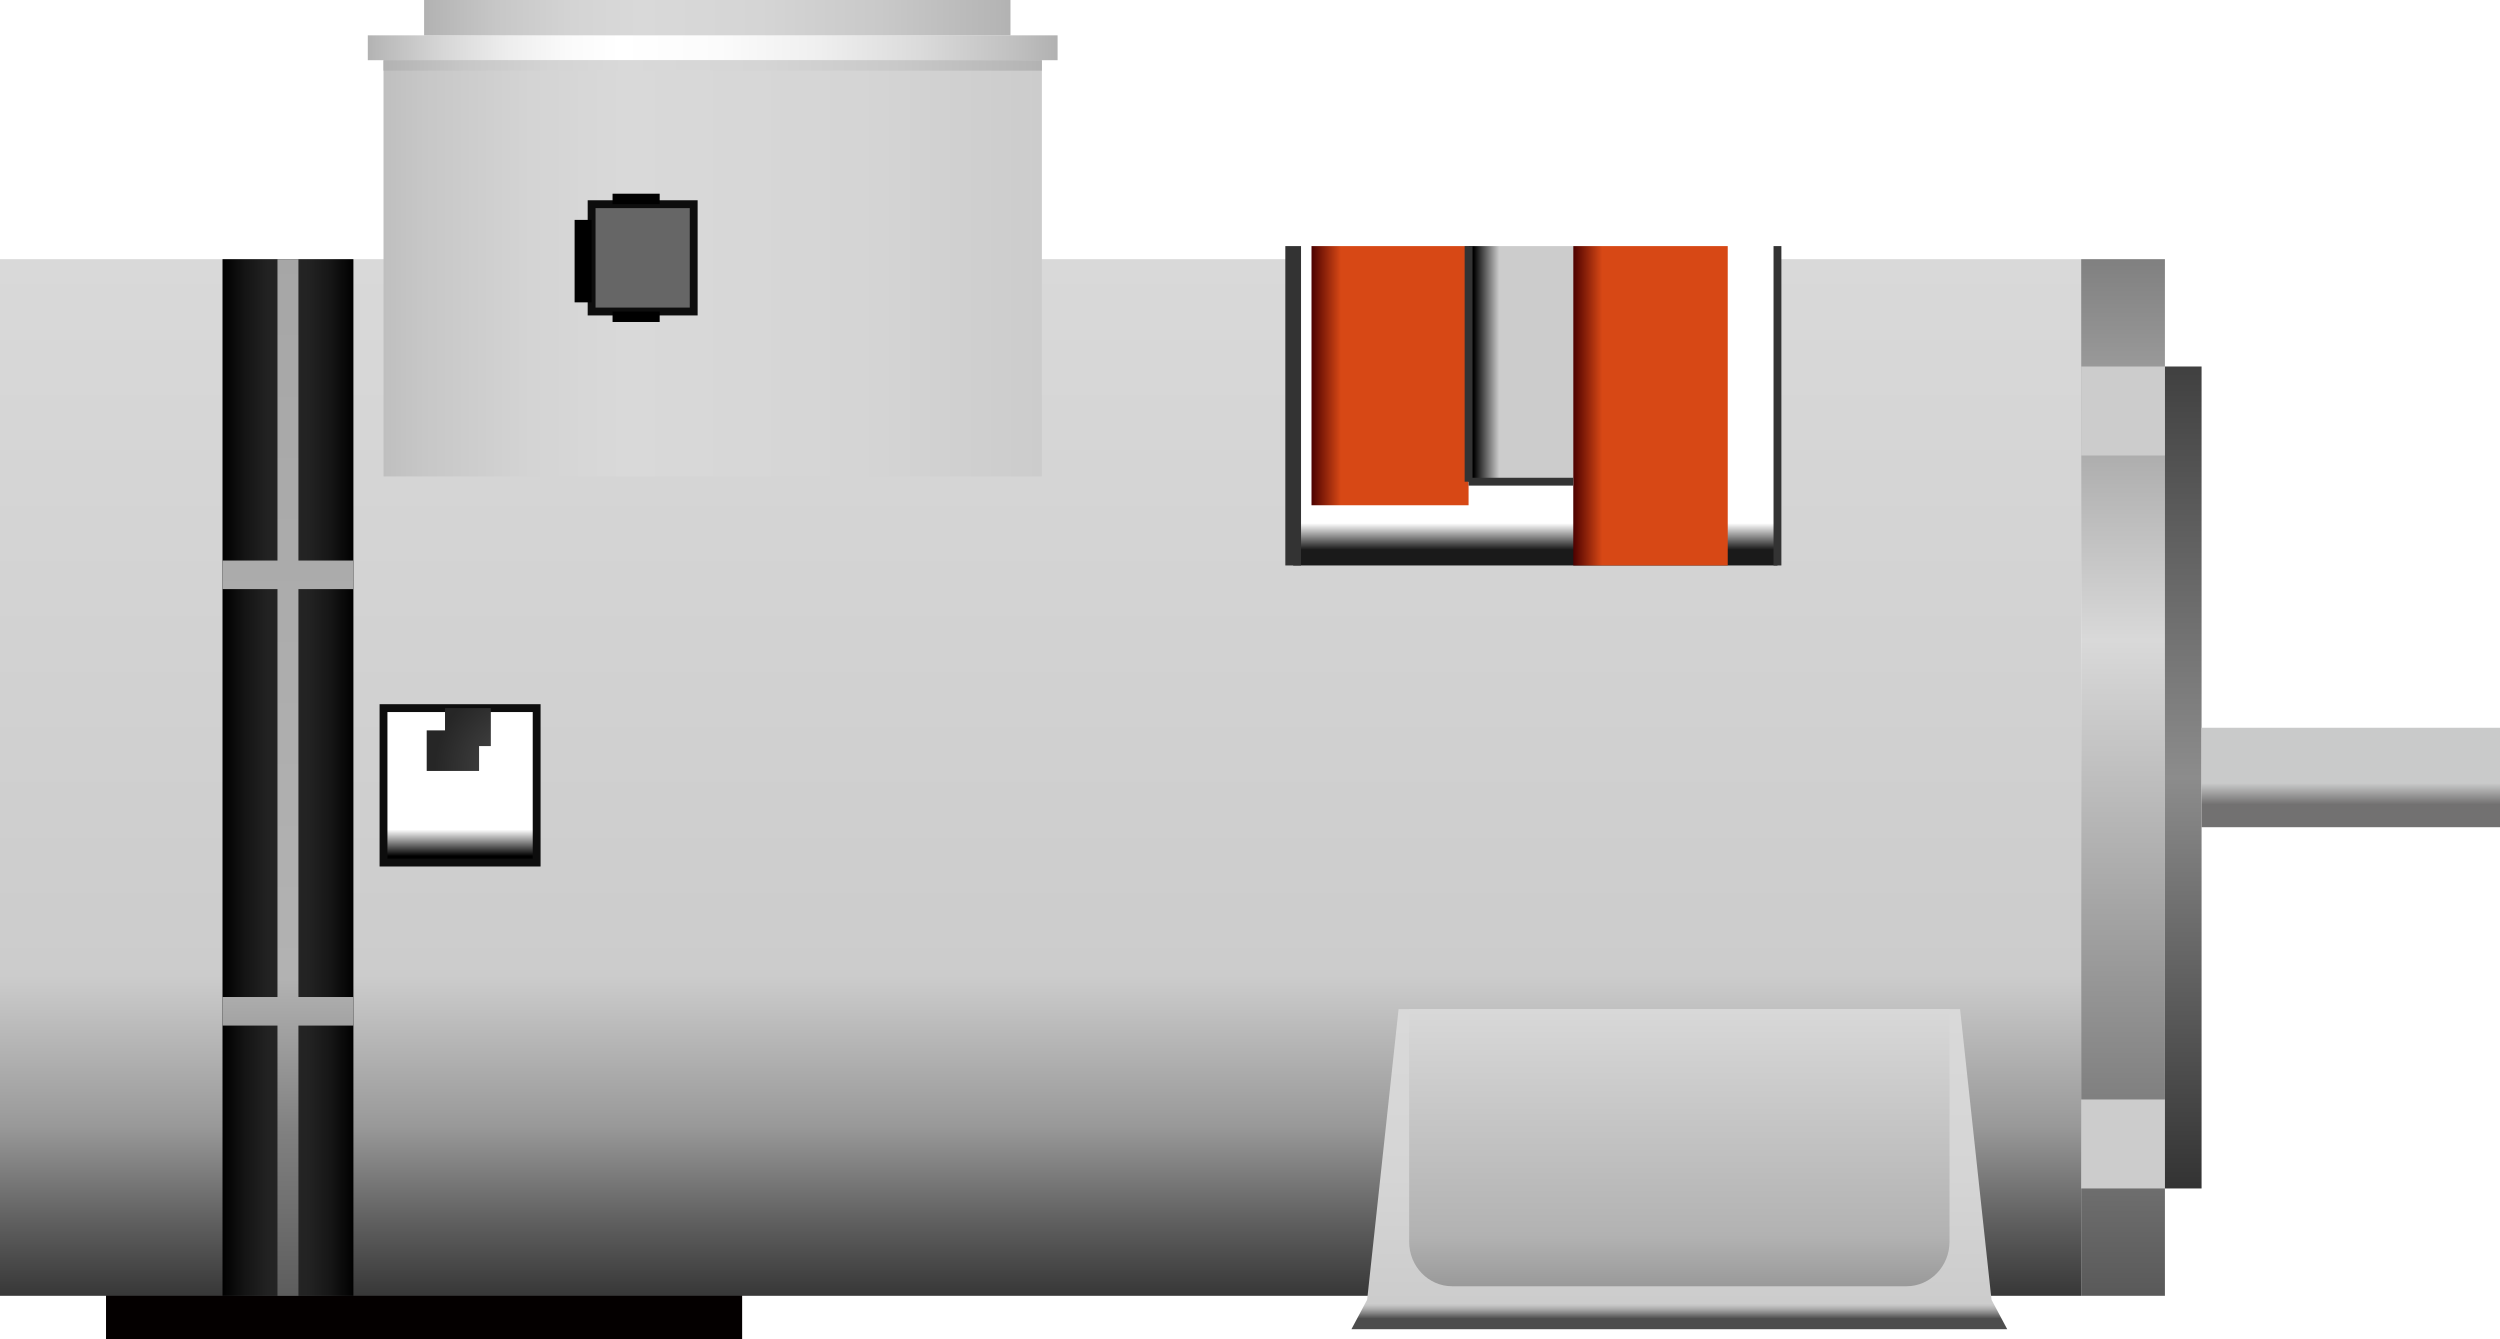 <?xml version="1.0" encoding="utf-8"?>
<!-- Generator: Adobe Illustrator 15.0.0, SVG Export Plug-In . SVG Version: 6.00 Build 0)  -->
<!DOCTYPE svg PUBLIC "-//W3C//DTD SVG 1.0//EN" "http://www.w3.org/TR/2001/REC-SVG-20010904/DTD/svg10.dtd">
<svg version="1.0" id="_x33_7" xmlns="http://www.w3.org/2000/svg" xmlns:xlink="http://www.w3.org/1999/xlink" x="0px" y="0px"
	 width="159.168px" height="85.25px" viewBox="0 0 159.168 85.25" enable-background="new 0 0 159.168 85.25" xml:space="preserve">
<g>
	<g>
		<rect x="6.75" y="81.5" fill="#040000" width="40.5" height="3.75"/>
		<linearGradient id="SVGID_1_" gradientUnits="userSpaceOnUse" x1="66.251" y1="16.334" x2="66.251" y2="83.001">
			<stop  offset="0" style="stop-color:#D9D9D9"/>
			<stop  offset="0.687" style="stop-color:#CCCCCC"/>
			<stop  offset="0.83" style="stop-color:#999999"/>
			<stop  offset="0.924" style="stop-color:#5E5E5E"/>
			<stop  offset="1" style="stop-color:#333333"/>
		</linearGradient>
		<rect y="16.5" fill="url(#SVGID_1_)" width="132.501" height="66"/>
		<linearGradient id="SVGID_2_" gradientUnits="userSpaceOnUse" x1="135.167" y1="16.5" x2="135.167" y2="82.5">
			<stop  offset="0" style="stop-color:#808080"/>
			<stop  offset="0.368" style="stop-color:#D9D9D9"/>
			<stop  offset="1" style="stop-color:#595959"/>
		</linearGradient>
		<rect x="132.501" y="16.5" fill="url(#SVGID_2_)" width="5.333" height="66"/>
		<linearGradient id="SVGID_3_" gradientUnits="userSpaceOnUse" x1="139.001" y1="23.334" x2="139.001" y2="75.666">
			<stop  offset="0" style="stop-color:#404040"/>
			<stop  offset="0.5" style="stop-color:#8C8C8C"/>
			<stop  offset="1" style="stop-color:#333333"/>
		</linearGradient>
		<rect x="137.834" y="23.334" fill="url(#SVGID_3_)" width="2.334" height="52.332"/>
		<rect x="132.501" y="23.334" fill="#CCCCCC" width="5.333" height="5.666"/>
		<rect x="132.501" y="70" fill="#CCCCCC" width="5.333" height="5.666"/>
		<linearGradient id="SVGID_4_" gradientUnits="userSpaceOnUse" x1="149.668" y1="46.334" x2="149.668" y2="52.334">
			<stop  offset="0.588" style="stop-color:#C9CACA"/>
			<stop  offset="0.813" style="stop-color:#727171"/>
		</linearGradient>
		<rect x="140.168" y="46.334" fill="url(#SVGID_4_)" width="19" height="6.332"/>
		<linearGradient id="SVGID_5_" gradientUnits="userSpaceOnUse" x1="24.417" y1="17.083" x2="66.334" y2="17.083">
			<stop  offset="0" style="stop-color:#BFBFBF"/>
			<stop  offset="0.062" style="stop-color:#C7C7C7"/>
			<stop  offset="0.224" style="stop-color:#D4D4D4"/>
			<stop  offset="0.368" style="stop-color:#D9D9D9"/>
			<stop  offset="0.722" style="stop-color:#D5D5D5"/>
			<stop  offset="1" style="stop-color:#CCCCCC"/>
		</linearGradient>
		<rect x="24.417" y="3.833" fill="url(#SVGID_5_)" width="41.917" height="26.5"/>
		<linearGradient id="SVGID_6_" gradientUnits="userSpaceOnUse" x1="23.417" y1="3.042" x2="67.167" y2="3.042">
			<stop  offset="0" style="stop-color:#B2B2B2"/>
			<stop  offset="0.011" style="stop-color:#B7B7B7"/>
			<stop  offset="0.108" style="stop-color:#D6D6D6"/>
			<stop  offset="0.201" style="stop-color:#EDEDED"/>
			<stop  offset="0.29" style="stop-color:#FAFAFA"/>
			<stop  offset="0.368" style="stop-color:#FFFFFF"/>
			<stop  offset="0.513" style="stop-color:#FBFBFB"/>
			<stop  offset="0.657" style="stop-color:#EFEFEF"/>
			<stop  offset="0.802" style="stop-color:#DBDBDB"/>
			<stop  offset="0.946" style="stop-color:#BFBFBF"/>
			<stop  offset="1" style="stop-color:#B2B2B2"/>
		</linearGradient>
		<rect x="23.417" y="2.25" fill="url(#SVGID_6_)" width="43.917" height="1.583"/>
		<linearGradient id="SVGID_7_" gradientUnits="userSpaceOnUse" x1="27.001" y1="1.125" x2="64.334" y2="1.125">
			<stop  offset="0" style="stop-color:#B2B2B2"/>
			<stop  offset="0.124" style="stop-color:#C7C7C7"/>
			<stop  offset="0.253" style="stop-color:#D4D4D4"/>
			<stop  offset="0.368" style="stop-color:#D9D9D9"/>
			<stop  offset="0.572" style="stop-color:#D5D5D5"/>
			<stop  offset="0.777" style="stop-color:#C9C9C9"/>
			<stop  offset="0.981" style="stop-color:#B5B5B5"/>
			<stop  offset="1" style="stop-color:#B2B2B2"/>
		</linearGradient>
		<rect x="27.001" fill="url(#SVGID_7_)" width="37.333" height="2.25"/>
		<rect x="37.666" y="13" fill="#666666" stroke="#0D0D0D" stroke-width="0.5" width="6.5" height="6.833"/>
		<rect x="39" y="12.333" width="3" height="0.667"/>
		<rect x="39" y="19.833" width="3" height="0.667"/>
		<rect x="36.584" y="14" width="1.082" height="5.25"/>
		<linearGradient id="SVGID_8_" gradientUnits="userSpaceOnUse" x1="29.292" y1="54.5" x2="29.292" y2="48.25">
			<stop  offset="0" style="stop-color:#000000"/>
			<stop  offset="0.269" style="stop-color:#FFFFFF"/>
		</linearGradient>
		<rect x="24.417" y="45.084" fill="url(#SVGID_8_)" stroke="#0D0D0D" stroke-width="0.5" width="9.75" height="9.833"/>
		<radialGradient id="SVGID_9_" cx="33.124" cy="48.875" r="5.447" gradientUnits="userSpaceOnUse">
			<stop  offset="0" style="stop-color:#4D4D4D"/>
			<stop  offset="1" style="stop-color:#262626"/>
		</radialGradient>
		<polygon fill="url(#SVGID_9_)" points="31.25,45.084 28.333,45.084 28.333,46.501 27.167,46.501 27.167,49.084 30.5,49.084 
			30.5,47.501 31.25,47.501 		"/>
		<linearGradient id="SVGID_10_" gradientUnits="userSpaceOnUse" x1="106.918" y1="64.501" x2="106.918" y2="84.168">
			<stop  offset="0" style="stop-color:#D9D9D9"/>
			<stop  offset="0.528" style="stop-color:#D5D5D5"/>
			<stop  offset="0.94" style="stop-color:#CCCCCC"/>
			<stop  offset="0.947" style="stop-color:#C3C3C3"/>
			<stop  offset="0.958" style="stop-color:#ABABAB"/>
			<stop  offset="0.972" style="stop-color:#838383"/>
			<stop  offset="0.989" style="stop-color:#4D4D4D"/>
		</linearGradient>
		<polygon fill="url(#SVGID_10_)" points="126.793,82.75 127.793,84.625 86.043,84.625 87.043,82.75 89.043,64.25 124.793,64.25 		
			"/>
		<linearGradient id="SVGID_11_" gradientUnits="userSpaceOnUse" x1="106.918" y1="64.001" x2="106.918" y2="85.334">
			<stop  offset="0" style="stop-color:#D9D9D9"/>
			<stop  offset="0.687" style="stop-color:#B2B2B2"/>
			<stop  offset="1" style="stop-color:#808080"/>
		</linearGradient>
		<path fill="url(#SVGID_11_)" d="M92.453,81.892h28.93c1.512,0,2.737-1.27,2.737-2.835V64.25H89.716v14.807
			C89.716,80.622,90.941,81.892,92.453,81.892z"/>
		<linearGradient id="SVGID_12_" gradientUnits="userSpaceOnUse" x1="97.749" y1="35" x2="97.749" y2="27.333">
			<stop  offset="0" style="stop-color:#1A1A1A"/>
			<stop  offset="0.22" style="stop-color:#FFFFFF"/>
		</linearGradient>
		<rect x="82.333" y="15.668" fill="url(#SVGID_12_)" width="30.833" height="20.333"/>
		<linearGradient id="SVGID_13_" gradientUnits="userSpaceOnUse" x1="83.5" y1="23.918" x2="93.5" y2="23.918">
			<stop  offset="0" style="stop-color:#4D0100"/>
			<stop  offset="0.187" style="stop-color:#D74815"/>
		</linearGradient>
		<rect x="83.5" y="15.668" fill="url(#SVGID_13_)" width="10" height="16.5"/>
		<linearGradient id="SVGID_14_" gradientUnits="userSpaceOnUse" x1="93.833" y1="23.168" x2="102.5" y2="23.168">
			<stop  offset="0" style="stop-color:#000000"/>
			<stop  offset="0.187" style="stop-color:#CCCCCC"/>
		</linearGradient>
		<rect x="93.5" y="15.668" fill="url(#SVGID_14_)" width="6.666" height="15"/>
		<linearGradient id="SVGID_15_" gradientUnits="userSpaceOnUse" x1="100.166" y1="25.834" x2="110" y2="25.834">
			<stop  offset="0" style="stop-color:#4D0100"/>
			<stop  offset="0.187" style="stop-color:#D74815"/>
		</linearGradient>
		<rect x="100.166" y="15.668" fill="url(#SVGID_15_)" width="9.834" height="20.333"/>
		<linearGradient id="SVGID_16_" gradientUnits="userSpaceOnUse" x1="14.167" y1="49.5" x2="22.5" y2="49.5">
			<stop  offset="0" style="stop-color:#000000"/>
			<stop  offset="0.168" style="stop-color:#141414"/>
			<stop  offset="0.344" style="stop-color:#222222"/>
			<stop  offset="0.5" style="stop-color:#262626"/>
			<stop  offset="0.662" style="stop-color:#222222"/>
			<stop  offset="0.824" style="stop-color:#161616"/>
			<stop  offset="0.985" style="stop-color:#020202"/>
			<stop  offset="1" style="stop-color:#000000"/>
		</linearGradient>
		<rect x="14.167" y="16.5" fill="url(#SVGID_16_)" width="8.333" height="66"/>
		<g>
			<linearGradient id="SVGID_17_" gradientUnits="userSpaceOnUse" x1="18.333" y1="15.508" x2="18.333" y2="83.658">
				<stop  offset="0" style="stop-color:#A6A6A6"/>
				<stop  offset="0.687" style="stop-color:#B2B2B2"/>
				<stop  offset="0.83" style="stop-color:#808080"/>
				<stop  offset="1" style="stop-color:#595959"/>
			</linearGradient>
			<rect x="17.666" y="16.5" fill="url(#SVGID_17_)" width="1.334" height="66"/>
			<linearGradient id="SVGID_18_" gradientUnits="userSpaceOnUse" x1="18.333" y1="15.519" x2="18.333" y2="83.636">
				<stop  offset="0" style="stop-color:#A6A6A6"/>
				<stop  offset="0.687" style="stop-color:#B2B2B2"/>
				<stop  offset="0.83" style="stop-color:#808080"/>
				<stop  offset="1" style="stop-color:#595959"/>
			</linearGradient>
			<rect x="14.167" y="35.688" fill="url(#SVGID_18_)" width="8.333" height="1.818"/>
			<linearGradient id="SVGID_19_" gradientUnits="userSpaceOnUse" x1="18.333" y1="15.505" x2="18.333" y2="83.659">
				<stop  offset="0" style="stop-color:#A6A6A6"/>
				<stop  offset="0.687" style="stop-color:#B2B2B2"/>
				<stop  offset="0.83" style="stop-color:#808080"/>
				<stop  offset="1" style="stop-color:#595959"/>
			</linearGradient>
			<rect x="14.167" y="63.477" fill="url(#SVGID_19_)" width="8.333" height="1.819"/>
		</g>
		<linearGradient id="SVGID_20_" gradientUnits="userSpaceOnUse" x1="24.417" y1="4.167" x2="66.334" y2="4.167">
			<stop  offset="0" style="stop-color:#B2B2B2"/>
			<stop  offset="0.124" style="stop-color:#C7C7C7"/>
			<stop  offset="0.253" style="stop-color:#D4D4D4"/>
			<stop  offset="0.368" style="stop-color:#D9D9D9"/>
			<stop  offset="0.572" style="stop-color:#D5D5D5"/>
			<stop  offset="0.777" style="stop-color:#C9C9C9"/>
			<stop  offset="0.981" style="stop-color:#B5B5B5"/>
			<stop  offset="1" style="stop-color:#B2B2B2"/>
		</linearGradient>
		<rect x="24.417" y="3.833" fill="url(#SVGID_20_)" width="41.917" height="0.667"/>
		<line fill="none" stroke="#333333" x1="82.333" y1="15.668" x2="82.333" y2="36.001"/>
		<line fill="none" stroke="#333333" stroke-width="0.5" x1="113.166" y1="15.668" x2="113.166" y2="36.001"/>
		<line fill="none" stroke="#333333" stroke-width="0.5" x1="93.5" y1="15.668" x2="93.5" y2="30.668"/>
		<line fill="none" stroke="#333333" stroke-width="0.5" x1="93.5" y1="30.668" x2="100.166" y2="30.668"/>
	</g>
</g>
</svg>
